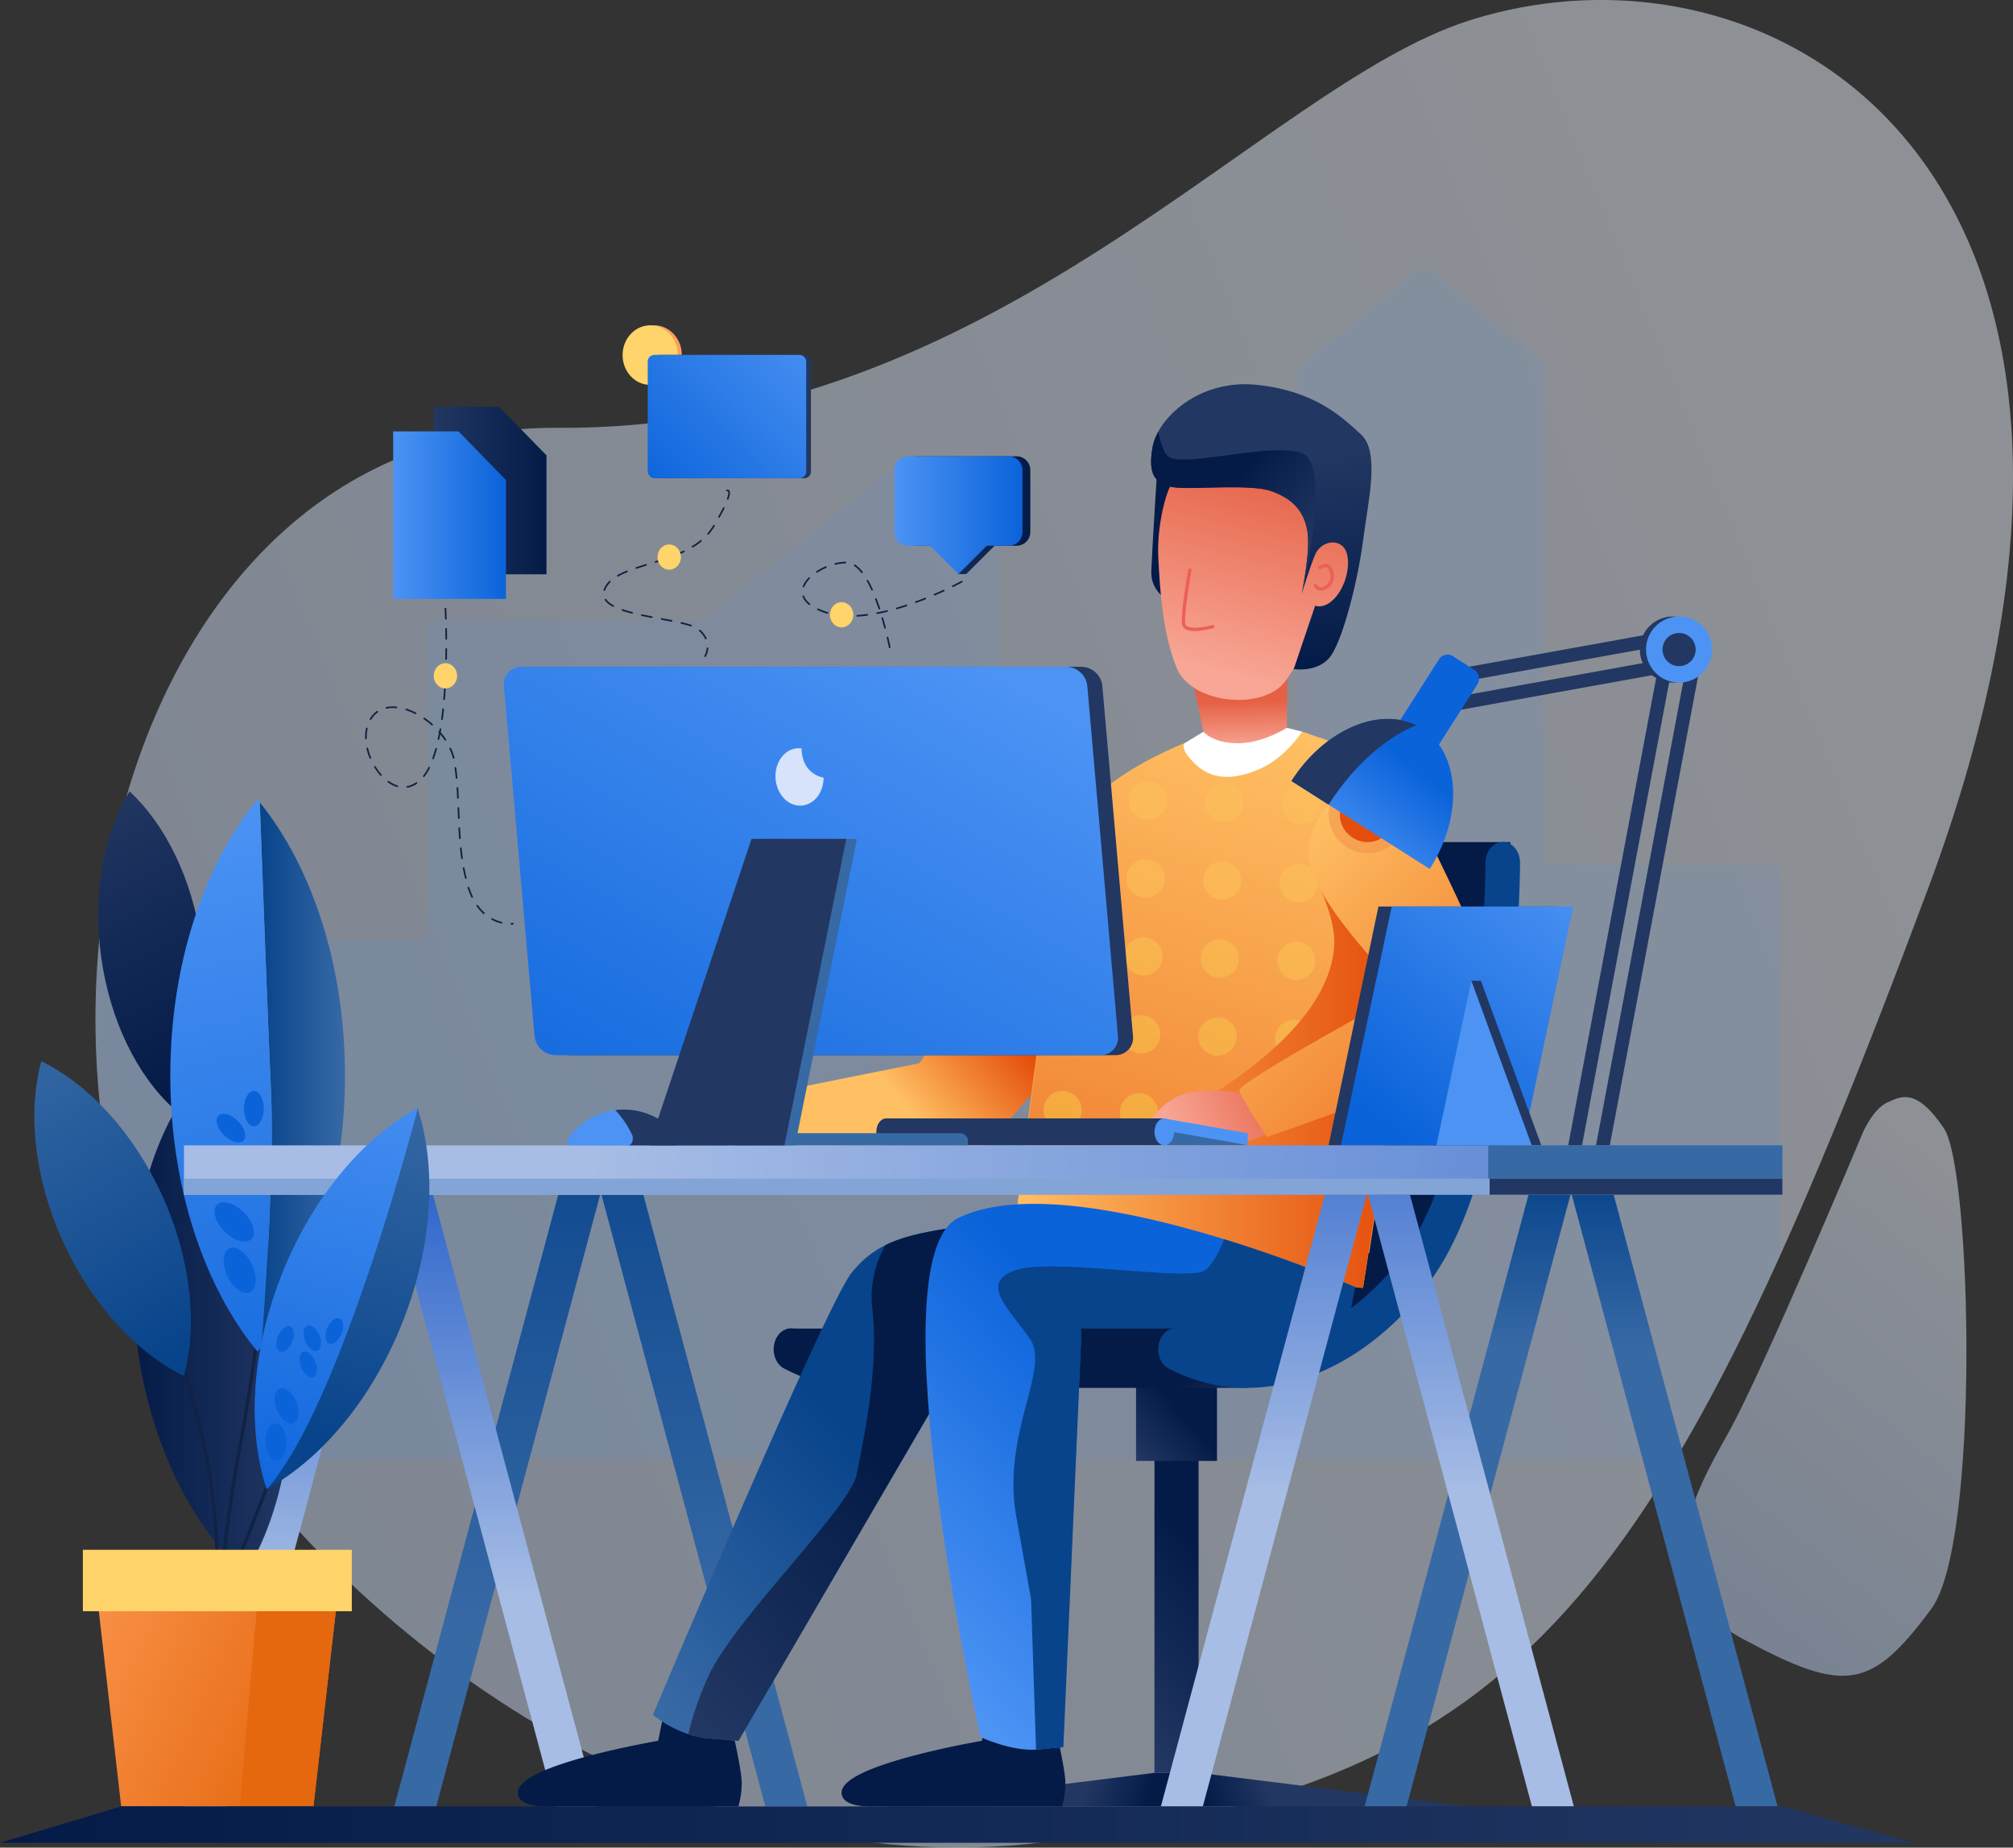<svg xmlns="http://www.w3.org/2000/svg" xmlns:xlink="http://www.w3.org/1999/xlink" viewBox="0 0 600 550.69"><rect x="0" y="0" width="600" height="550.69" fill="#333333" stroke="none"/><defs><style>.cls-1,.cls-2{opacity:0.49;}.cls-1{fill:url(#linear-gradient);}.cls-2{fill:url(#linear-gradient-2);}.cls-3,.cls-36{fill:#4c93f4;}.cls-3{opacity:0.1;}.cls-4{fill:url(#linear-gradient-3);}.cls-5{fill:url(#linear-gradient-4);}.cls-6{fill:url(#linear-gradient-5);}.cls-7{fill:url(#linear-gradient-6);}.cls-8{fill:url(#linear-gradient-7);}.cls-9{fill:url(#linear-gradient-8);}.cls-10{fill:url(#linear-gradient-9);}.cls-11{fill:url(#linear-gradient-10);}.cls-12{fill:url(#linear-gradient-11);}.cls-13{fill:url(#linear-gradient-12);}.cls-14{fill:url(#linear-gradient-13);}.cls-15{fill:url(#linear-gradient-14);}.cls-16{fill:url(#linear-gradient-15);}.cls-17{fill:url(#linear-gradient-16);}.cls-18{fill:url(#linear-gradient-17);}.cls-19{fill:url(#linear-gradient-18);}.cls-20{fill:url(#linear-gradient-19);}.cls-21{fill:url(#linear-gradient-20);}.cls-22{fill:url(#linear-gradient-21);}.cls-23{fill:url(#linear-gradient-22);}.cls-24{fill:url(#linear-gradient-23);}.cls-25{fill:url(#linear-gradient-24);}.cls-26{fill:url(#linear-gradient-25);}.cls-27{fill:url(#linear-gradient-26);}.cls-28{fill:url(#linear-gradient-27);}.cls-29{fill:#fff;}.cls-30{fill:url(#linear-gradient-28);}.cls-31{fill:url(#linear-gradient-29);}.cls-32{fill:url(#linear-gradient-30);}.cls-33{fill:url(#linear-gradient-31);}.cls-34{fill:#223762;}.cls-35{fill:url(#linear-gradient-32);}.cls-37{fill:#3769a5;}.cls-38{fill:url(#linear-gradient-33);}.cls-39{fill:url(#linear-gradient-34);}.cls-40,.cls-72,.cls-80{fill:none;stroke-linecap:round;stroke-linejoin:round;}.cls-40,.cls-80{stroke:#124;}.cls-41{fill:url(#linear-gradient-35);}.cls-42{fill:url(#linear-gradient-36);}.cls-43{fill:url(#linear-gradient-37);}.cls-44{fill:url(#linear-gradient-38);}.cls-45{fill:url(#linear-gradient-39);}.cls-46{fill:url(#linear-gradient-40);}.cls-47{fill:#ffd46a;}.cls-48{fill:url(#linear-gradient-41);}.cls-49{fill:url(#linear-gradient-42);}.cls-50{fill:#ef8c48;opacity:0.48;}.cls-51{fill:url(#linear-gradient-43);}.cls-52{fill:url(#linear-gradient-44);}.cls-53{fill:url(#linear-gradient-45);}.cls-54{fill:url(#linear-gradient-46);}.cls-55{fill:url(#linear-gradient-47);}.cls-56{fill:url(#linear-gradient-48);}.cls-57{fill:#83a4d6;}.cls-58{fill:url(#linear-gradient-49);}.cls-59{fill:url(#linear-gradient-50);}.cls-60{fill:url(#linear-gradient-51);}.cls-61{fill:url(#linear-gradient-52);}.cls-62{fill:url(#linear-gradient-53);}.cls-63{fill:url(#linear-gradient-54);}.cls-64{fill:url(#linear-gradient-55);}.cls-65{fill:url(#linear-gradient-56);}.cls-66{fill:url(#linear-gradient-57);}.cls-67{fill:url(#linear-gradient-58);}.cls-68{fill:url(#linear-gradient-59);}.cls-69{fill:url(#linear-gradient-60);}.cls-70{fill:url(#linear-gradient-61);}.cls-71{fill:#d6e3fa;}.cls-72{stroke:#eb6057;}.cls-73{fill:url(#linear-gradient-62);}.cls-74{fill:url(#linear-gradient-63);}.cls-75{fill:url(#linear-gradient-64);}.cls-76{fill:#ff9f5b;}.cls-77{fill:url(#linear-gradient-65);}.cls-78{fill:url(#linear-gradient-66);}.cls-79{fill:url(#linear-gradient-67);}.cls-80{stroke-width:0.5px;stroke-dasharray:3;}</style><linearGradient id="linear-gradient" x1="600.38" y1="365.4" x2="504.18" y2="482.62" gradientUnits="userSpaceOnUse"><stop offset="0" stop-color="#eaf1fc"/><stop offset="1" stop-color="#c0d4f4"/></linearGradient><linearGradient id="linear-gradient-2" x1="558.11" y1="270.15" x2="-167.31" y2="480.85" gradientTransform="matrix(1, -0.13, 0.14, 1.09, -56.28, -22.35)" xlink:href="#linear-gradient"/><linearGradient id="linear-gradient-3" x1="321.7" y1="538.43" x2="339.35" y2="544.56" gradientUnits="userSpaceOnUse"><stop offset="0" stop-color="#223762"/><stop offset="1" stop-color="#041b48"/></linearGradient><linearGradient id="linear-gradient-4" x1="-1121.02" y1="538.43" x2="-1103.37" y2="544.56" gradientTransform="matrix(-1, 0, 0, 1, -741.33, 0)" xlink:href="#linear-gradient-3"/><linearGradient id="linear-gradient-5" x1="318.57" y1="496.18" x2="356.98" y2="461.92" xlink:href="#linear-gradient-3"/><linearGradient id="linear-gradient-6" x1="339.02" y1="434.59" x2="352.96" y2="422.15" xlink:href="#linear-gradient-3"/><linearGradient id="linear-gradient-7" x1="-1079.94" y1="485.63" x2="-1079.94" y2="320.68" gradientTransform="matrix(-1, 0, 0, 1, -870, 0)" gradientUnits="userSpaceOnUse"><stop offset="0" stop-color="#3769a5"/><stop offset="1" stop-color="#08448b"/></linearGradient><linearGradient id="linear-gradient-8" x1="-1018.21" y1="485.63" x2="-1018.21" y2="320.68" xlink:href="#linear-gradient-7"/><linearGradient id="linear-gradient-9" x1="-1369.15" y1="401.66" x2="-1369.15" y2="351.29" xlink:href="#linear-gradient-7"/><linearGradient id="linear-gradient-10" x1="-1307.42" y1="401.66" x2="-1307.42" y2="351.29" xlink:href="#linear-gradient-7"/><linearGradient id="linear-gradient-11" x1="-1017.24" y1="476.32" x2="-1017.24" y2="354.24" gradientTransform="matrix(-1, 0, 0, 1, -870, 0)" gradientUnits="userSpaceOnUse"><stop offset="0" stop-color="#a7bde5"/><stop offset="1" stop-color="#2f66cb"/></linearGradient><linearGradient id="linear-gradient-12" x1="295.24" y1="569.27" x2="290.52" y2="552.69" xlink:href="#linear-gradient-3"/><linearGradient id="linear-gradient-13" x1="198.74" y1="569.27" x2="194.03" y2="552.69" xlink:href="#linear-gradient-3"/><linearGradient id="linear-gradient-14" x1="256.01" y1="424.45" x2="253.42" y2="415.34" xlink:href="#linear-gradient-3"/><linearGradient id="linear-gradient-15" x1="366.4" y1="418.68" x2="363.74" y2="409.3" xlink:href="#linear-gradient-3"/><linearGradient id="linear-gradient-16" x1="265.5" y1="324.78" x2="295.89" y2="298.31" gradientUnits="userSpaceOnUse"><stop offset="0" stop-color="#ffc063"/><stop offset="0.95" stop-color="#e44d0b"/></linearGradient><linearGradient id="linear-gradient-17" x1="185.71" y1="494.52" x2="256.53" y2="431.33" gradientTransform="matrix(1, 0, 0, 1, 0, 0)" xlink:href="#linear-gradient-7"/><linearGradient id="linear-gradient-18" x1="189.02" y1="492.28" x2="258.12" y2="430.63" xlink:href="#linear-gradient-3"/><linearGradient id="linear-gradient-19" x1="395.03" y1="218.69" x2="303.04" y2="504" gradientUnits="userSpaceOnUse"><stop offset="0" stop-color="#ffc063"/><stop offset="1" stop-color="#e58f0f"/></linearGradient><linearGradient id="linear-gradient-20" x1="394.42" y1="218.55" x2="302.51" y2="503.64" xlink:href="#linear-gradient-16"/><linearGradient id="linear-gradient-21" x1="301.87" y1="322.06" x2="421.48" y2="322.06" xlink:href="#linear-gradient-16"/><linearGradient id="linear-gradient-22" x1="261.82" y1="476.78" x2="334.79" y2="411.68" gradientUnits="userSpaceOnUse"><stop offset="0" stop-color="#4c93f4"/><stop offset="1" stop-color="#0b63da"/></linearGradient><linearGradient id="linear-gradient-23" x1="407.56" y1="484.52" x2="404.62" y2="482.68" gradientTransform="matrix(1, 0, 0, 1, 0, 0)" xlink:href="#linear-gradient-7"/><linearGradient id="linear-gradient-24" x1="349.44" y1="337.97" x2="386.28" y2="324.36" gradientUnits="userSpaceOnUse"><stop offset="0" stop-color="#f8a695"/><stop offset="1" stop-color="#e56045"/></linearGradient><linearGradient id="linear-gradient-25" x1="342.82" y1="425.38" x2="340.16" y2="416.01" xlink:href="#linear-gradient-3"/><linearGradient id="linear-gradient-26" x1="373.01" y1="261.11" x2="476.73" y2="370.34" xlink:href="#linear-gradient-16"/><linearGradient id="linear-gradient-27" x1="324.33" y1="487.96" x2="333.89" y2="472.89" gradientTransform="matrix(1, 0, 0, 1, 0, 0)" xlink:href="#linear-gradient-7"/><linearGradient id="linear-gradient-28" x1="356.83" y1="239.39" x2="356.83" y2="225.3" gradientTransform="translate(8.02 -8.53) rotate(-1.24)" xlink:href="#linear-gradient-24"/><linearGradient id="linear-gradient-29" x1="331.75" y1="180.4" x2="329.24" y2="186.43" gradientTransform="translate(19.82 -20.81) rotate(-2.99)" xlink:href="#linear-gradient-3"/><linearGradient id="linear-gradient-30" x1="351.95" y1="216.85" x2="369.41" y2="154.54" gradientTransform="translate(8.02 -8.53) rotate(-1.24)" xlink:href="#linear-gradient-24"/><linearGradient id="linear-gradient-31" x1="347.41" y1="177.93" x2="353.57" y2="240.09" gradientTransform="translate(19.82 -20.81) rotate(-2.99)" xlink:href="#linear-gradient-3"/><linearGradient id="linear-gradient-32" x1="342.77" y1="260.74" x2="284.69" y2="333.04" gradientTransform="translate(127.73)" xlink:href="#linear-gradient-22"/><linearGradient id="linear-gradient-33" x1="-955.51" y1="476.32" x2="-955.51" y2="354.24" xlink:href="#linear-gradient-11"/><linearGradient id="linear-gradient-34" x1="-956.73" y1="399.09" x2="-909.68" y2="399.09" gradientTransform="matrix(-1, 0, 0, 1, -870, 0)" xlink:href="#linear-gradient-3"/><linearGradient id="linear-gradient-35" x1="-893.75" y1="239.31" x2="-933.08" y2="320.18" gradientTransform="matrix(-1, 0, 0, 1, -870, 0)" xlink:href="#linear-gradient-3"/><linearGradient id="linear-gradient-36" x1="-972.84" y1="320.26" x2="-947.45" y2="320.26" xlink:href="#linear-gradient-7"/><linearGradient id="linear-gradient-37" x1="-923.8" y1="241.76" x2="-970.12" y2="452.03" gradientTransform="matrix(-1, 0, 0, 1, -870, 0)" xlink:href="#linear-gradient-22"/><linearGradient id="linear-gradient-38" x1="-872.35" y1="309.38" x2="-925.65" y2="401.28" xlink:href="#linear-gradient-7"/><linearGradient id="linear-gradient-39" x1="-869.51" y1="470.18" x2="-969.5" y2="514.78" gradientTransform="matrix(-1, 0, 0, 1, -870, 0)" gradientUnits="userSpaceOnUse"><stop offset="0" stop-color="#ff9f5b"/><stop offset="1" stop-color="#e5670e"/></linearGradient><linearGradient id="linear-gradient-40" x1="-876.78" y1="501.19" x2="-892.95" y2="501.19" xlink:href="#linear-gradient-39"/><linearGradient id="linear-gradient-41" x1="-933.74" y1="298.88" x2="-937.91" y2="309.91" gradientTransform="matrix(-1, 0, 0, 1, -870, 0)" xlink:href="#linear-gradient-22"/><linearGradient id="linear-gradient-42" x1="54.12" y1="425.28" x2="49.95" y2="436.31" gradientTransform="matrix(-1, 0, 0, 1, 109.97, -123.42)" xlink:href="#linear-gradient-22"/><linearGradient id="linear-gradient-43" x1="77.58" y1="434.15" x2="73.42" y2="445.17" gradientTransform="matrix(-1, 0, 0, 1, 130.02, -115.91)" xlink:href="#linear-gradient-22"/><linearGradient id="linear-gradient-44" x1="-362" y1="482.54" x2="-366.16" y2="493.56" gradientTransform="matrix(-1, 0, 0, 1, -310.41, -156.5)" xlink:href="#linear-gradient-22"/><linearGradient id="linear-gradient-45" x1="-1265.73" y1="253.2" x2="-1287.53" y2="225.86" gradientTransform="matrix(-0.84, 0.54, 0.54, 0.84, -786.37, 728.65)" xlink:href="#linear-gradient-22"/><linearGradient id="linear-gradient-46" x1="397.87" y1="255.38" x2="402.1" y2="249.86" gradientTransform="matrix(0.54, 0.84, -0.84, 0.54, 393.24, -231.42)" xlink:href="#linear-gradient-16"/><linearGradient id="linear-gradient-47" x1="-1268.2" y1="254.91" x2="-1289.89" y2="227.7" gradientTransform="matrix(-1, 0, 0, 1, -870, 0)" xlink:href="#linear-gradient-22"/><linearGradient id="linear-gradient-48" x1="-1045.1" y1="342.01" x2="-1552.89" y2="370.93" gradientTransform="matrix(1, 0, 0, -1, 1456.09, 697.45)" xlink:href="#linear-gradient-11"/><linearGradient id="linear-gradient-49" x1="-1308.43" y1="445.04" x2="-1308.43" y2="316.74" xlink:href="#linear-gradient-11"/><linearGradient id="linear-gradient-50" x1="-1246.7" y1="445.04" x2="-1246.7" y2="316.74" xlink:href="#linear-gradient-11"/><linearGradient id="linear-gradient-51" x1="279.29" y1="191.13" x2="178.32" y2="367.09" xlink:href="#linear-gradient-22"/><linearGradient id="linear-gradient-52" x1="-994.89" y1="324.35" x2="-967.51" y2="429.12" xlink:href="#linear-gradient-7"/><linearGradient id="linear-gradient-53" x1="-982.63" y1="321.14" x2="-955.24" y2="425.91" gradientTransform="matrix(-1, 0, 0, 1, -870, 0)" xlink:href="#linear-gradient-22"/><linearGradient id="linear-gradient-54" x1="-986.48" y1="306.41" x2="-947.22" y2="456.58" gradientTransform="matrix(-1, 0, 0, 1, -870, 0)" xlink:href="#linear-gradient-22"/><linearGradient id="linear-gradient-55" x1="-1349.54" y1="33.22" x2="-1352.75" y2="41.73" gradientTransform="matrix(0, -1, -1, 0, 157.21, -961.99)" xlink:href="#linear-gradient-22"/><linearGradient id="linear-gradient-56" x1="-1336.91" y1="41.06" x2="-1340.13" y2="49.57" gradientTransform="matrix(0, -1, -1, 0, 150.37, -947.02)" xlink:href="#linear-gradient-22"/><linearGradient id="linear-gradient-57" x1="-435.93" y1="532.44" x2="-439.14" y2="540.95" gradientTransform="matrix(-1, 0, 0, 1, -352.88, -160.12)" xlink:href="#linear-gradient-22"/><linearGradient id="linear-gradient-58" x1="-431.85" y1="539.26" x2="-435.06" y2="547.76" gradientTransform="matrix(-1, 0, 0, 1, -349.99, -159.08)" xlink:href="#linear-gradient-22"/><linearGradient id="linear-gradient-59" x1="-417.83" y1="539.28" x2="-421.04" y2="547.79" gradientTransform="matrix(-1, 0, 0, 1, -345.81, -155.72)" xlink:href="#linear-gradient-22"/><linearGradient id="linear-gradient-60" x1="-861.72" y1="412" x2="-864.93" y2="420.51" gradientTransform="matrix(-1, 0, 0, 1, -794.74, -22.79)" xlink:href="#linear-gradient-22"/><linearGradient id="linear-gradient-61" x1="-1440.4" y1="543.83" x2="-870" y2="543.83" gradientTransform="matrix(-1, 0, 0, 1, -870, 0)" xlink:href="#linear-gradient-3"/><linearGradient id="linear-gradient-62" x1="392.07" y1="161.49" x2="369.28" y2="141.39" xlink:href="#linear-gradient-3"/><linearGradient id="linear-gradient-63" x1="129.28" y1="146.19" x2="162.89" y2="146.19" xlink:href="#linear-gradient-3"/><linearGradient id="linear-gradient-64" x1="117.19" y1="153.54" x2="150.81" y2="153.54" xlink:href="#linear-gradient-22"/><linearGradient id="linear-gradient-65" x1="244.48" y1="97.71" x2="192.3" y2="147.35" xlink:href="#linear-gradient-22"/><linearGradient id="linear-gradient-66" x1="268.88" y1="153.54" x2="307.06" y2="153.54" xlink:href="#linear-gradient-3"/><linearGradient id="linear-gradient-67" x1="266.62" y1="153.54" x2="304.79" y2="153.54" xlink:href="#linear-gradient-22"/></defs><title>Asset 6</title><g id="Layer_2" data-name="Layer 2"><g id="Layer_1-2" data-name="Layer 1"><g id="_6" data-name="6"><path class="cls-1" d="M555.35,337.32s-30.06,71.73-40.26,89.87-25.59,45.23,4.52,61.37,38,15.39,56.06-9.07c14.6-19.76,12-130.95,3.76-143.17s-12.79-9.59-16.93-7.71S555.35,337.32,555.35,337.32Z"/><path class="cls-2" d="M166.32,127.51C296.57,128.3,376,25.82,437.91,6.11c93.08-29.61,215.86,47,136.68,259S454.39,530.94,311.77,549C197.66,563.5,97.17,480.57,57.13,414.38-5.51,310.83,36.06,126.73,166.32,127.51Z"/><path class="cls-3" d="M530.74,373.85V257.7H460.32V108.34l-35.87-29-37.71,30.49V257.7H298V139.45H266l-56.42,45.61H127.78v95.11H29.61C25.12,327,34,376.17,57.14,414.38A239.25,239.25,0,0,0,71,434.71H499.53C510,417.18,520.26,397,530.74,373.85Z"/><polygon class="cls-4" points="344.1 528.39 263.79 538.43 350.69 538.43 350.69 528.39 344.1 528.39"/><polygon class="cls-5" points="357.28 528.39 437.6 538.43 350.69 538.43 350.69 528.39 357.28 528.39"/><rect class="cls-6" x="344.1" y="406.69" width="13.15" height="121.7"/><rect class="cls-7" x="338.61" y="412.95" width="24.13" height="22.48"/><polygon class="cls-8" points="228.12 538.41 240.62 538.41 191.76 356.08 179.27 356.08 228.12 538.41"/><polygon class="cls-9" points="130.04 538.41 117.54 538.41 166.39 356.08 178.89 356.08 130.04 538.41"/><polygon class="cls-10" points="517.33 538.41 529.83 538.41 480.97 356.08 468.48 356.08 517.33 538.41"/><polygon class="cls-11" points="419.25 538.41 406.75 538.41 455.6 356.08 468.1 356.08 419.25 538.41"/><polygon class="cls-12" points="165.42 538.41 177.92 538.41 129.06 356.08 116.56 356.08 165.42 538.41"/><path class="cls-13" d="M315.47,518.84s2,8.95,2.08,12.38a25.45,25.45,0,0,1-1,7.2H260.57s-7.35.4-9.19-2.42,1-5.79,8.45-8.76c12.31-4.9,32.84-8.39,32.84-8.39l2.45-11.89Z"/><path class="cls-14" d="M219,518.84s2,8.95,2.08,12.38a25.45,25.45,0,0,1-1,7.2H164.07s-7.35.4-9.19-2.42,1-5.79,8.45-8.76c12.31-4.9,32.84-8.39,32.84-8.39l2.45-11.89Z"/><rect class="cls-15" x="235.64" y="395.98" width="28.15" height="12.63"/><path class="cls-16" d="M450.13,251H333.31c-2.84,0-5.15,2.77-5.17,6.21h0v.2A435.72,435.72,0,0,1,325,302.95a288.75,288.75,0,0,1-6.56,36.15c-3,11.74-7,22.54-11.88,30.56A72.39,72.39,0,0,1,285.08,392c-8.66,5.73-18.41,9.19-28.19,9.18a40.71,40.71,0,0,1-19.1-4.75c-2.61-1.37-5.64.09-6.77,3.25s.07,6.83,2.68,8.2a49.61,49.61,0,0,0,20.59,5.7l.15.08H371.52l52-31.36,17.06-29.27L451,274.17Z"/><path class="cls-17" d="M329.37,235.89l-55.32,81L213.64,329,217.05,345s67.54-.37,73.79-1.84,55.58-65.8,55.58-65.8Z"/><path class="cls-18" d="M288.88,365.18c-18,2.57-27.33,4.41-35.17,14.34s-59.11,131.6-59.11,131.6,7.3,6.21,16.42,7l9.12.75,64.7-111Z"/><path class="cls-19" d="M260,390.17c2,18-2.6,38.6-4.61,49.08s-36.75,43.38-44.47,60.84a93.94,93.94,0,0,0-5.78,16.77,25.55,25.55,0,0,0,5.85,1.23l9.12.75,64.7-111,4-42.64c-11,1.57-18.74,2.88-24.9,5.91A31.12,31.12,0,0,0,260,390.17Z"/><path class="cls-20" d="M388.13,218.08s20.75,6.15,30.46,17.81-12.32,148-12.32,148l-6.93-.79-97.47-11.13s13.08-123.26,23.56-133.56S353,221.54,353,221.54Z"/><path class="cls-21" d="M315.51,370.57a5.69,5.69,0,0,1,5.05,3.45l12.09,1.38a5.67,5.67,0,0,1,11.14,1.27L355.25,378c0-.18,0-.36,0-.55a5.7,5.7,0,1,1,11.12,1.82l12.2,1.39a5.64,5.64,0,0,1-.54-2.55,5.7,5.7,0,1,1,10.19,3.65l11.36,1.3,3.47.4a5.67,5.67,0,0,1,5.07-10c.53-3.45,1.16-7.65,1.86-12.41a5.69,5.69,0,1,1,1.29-8.88c5.86-41,14.25-108.28,7.56-116.32s-18.65-13.46-25.42-16.05a5.66,5.66,0,0,1-10.47-1.22l-12.73,1.25a5.64,5.64,0,0,1-8.37.82l-8.57.84s-17.12,6.52-27.6,16.82a6.3,6.3,0,0,0-.71.89,5.65,5.65,0,0,1-1.37,2.53,85.59,85.59,0,0,0-4.22,13.75,5.68,5.68,0,1,1-2.4,11c-.84,4.22-1.67,8.73-2.48,13.44a5.68,5.68,0,1,1-1.25,7.44c-6.21,38.21-11.13,84.49-11.13,84.49l8.68,1A5.69,5.69,0,0,1,315.51,370.57Zm95.16-135.69a5.7,5.7,0,1,1-5.86,5.53A5.7,5.7,0,0,1,410.67,234.87ZM410,258.11a5.7,5.7,0,1,1-5.86,5.53A5.7,5.7,0,0,1,410,258.11Zm-.68,23.23a5.7,5.7,0,1,1-5.86,5.53A5.7,5.7,0,0,1,409.32,281.34Zm-.68,23.23a5.7,5.7,0,1,1-5.86,5.53A5.7,5.7,0,0,1,408.64,304.57ZM408,327.81a5.7,5.7,0,1,1-5.86,5.53A5.7,5.7,0,0,1,408,327.81Zm-20.08-93.6a5.7,5.7,0,1,1-5.86,5.53A5.7,5.7,0,0,1,387.89,234.21Zm-.68,23.23a5.7,5.7,0,1,1-5.86,5.53A5.7,5.7,0,0,1,387.21,257.44Zm-.68,23.23a5.7,5.7,0,1,1-5.86,5.53A5.7,5.7,0,0,1,386.53,280.68Zm-.68,23.23a5.7,5.7,0,1,1-5.86,5.53A5.7,5.7,0,0,1,385.86,303.91Zm-.68,23.23a5.7,5.7,0,1,1-5.86,5.53A5.7,5.7,0,0,1,385.18,327.14Zm-.66,22.63a5.7,5.7,0,1,1-5.86,5.53A5.7,5.7,0,0,1,384.52,349.77ZM365.11,233.55a5.7,5.7,0,1,1-5.86,5.53A5.7,5.7,0,0,1,365.11,233.55Zm-.68,23.23a5.7,5.7,0,1,1-5.86,5.53A5.7,5.7,0,0,1,364.43,256.78ZM363.75,280a5.7,5.7,0,1,1-5.86,5.53A5.7,5.7,0,0,1,363.75,280Zm-.68,23.23a5.7,5.7,0,1,1-5.86,5.53A5.7,5.7,0,0,1,363.08,303.25Zm-.68,23.23a5.7,5.7,0,1,1-5.86,5.53A5.7,5.7,0,0,1,362.4,326.48Zm-.66,22.63a5.7,5.7,0,1,1-5.86,5.53A5.7,5.7,0,0,1,361.74,349.11ZM342.32,232.88a5.7,5.7,0,1,1-5.86,5.53A5.7,5.7,0,0,1,342.32,232.88Zm-.68,23.23a5.7,5.7,0,1,1-5.86,5.53A5.7,5.7,0,0,1,341.65,256.12ZM341,279.35a5.7,5.7,0,1,1-5.86,5.53A5.7,5.7,0,0,1,341,279.35Zm-.68,23.23a5.7,5.7,0,1,1-5.86,5.53A5.7,5.7,0,0,1,340.29,302.58Zm-.68,23.23a5.7,5.7,0,1,1-5.86,5.53A5.7,5.7,0,0,1,339.62,325.82ZM339,348.45A5.7,5.7,0,1,1,333.1,354,5.7,5.7,0,0,1,339,348.45Zm-21.45-46.53a5.7,5.7,0,1,1-5.86,5.53A5.7,5.7,0,0,1,317.51,301.92Zm-.68,23.23a5.7,5.7,0,1,1-5.86,5.53A5.7,5.7,0,0,1,316.84,325.15Zm-.66,22.63a5.7,5.7,0,1,1-5.86,5.53A5.7,5.7,0,0,1,316.18,347.78Z"/><path class="cls-22" d="M391.3,260.29s6.75,12.25,6.39,21.07c-1.69,41-93.76,72.33-93.76,72.33l-2.07,18.23,104.4,11.92,15.22-98.68Z"/><path class="cls-23" d="M403.85,383.56S319.39,346.61,285.64,363c-25.34,12.28,6.62,154.76,6.62,154.76s9.53,4.41,17.08,3.68l7.55-.74,5.44-124.54,50.92,11.14,28.12-10.66Z"/><path class="cls-24" d="M401.4,396.61l2.48-13a408,408,0,0,0-39-14.24c-1.42,3.48-3.38,7.36-5.55,9.14-4.4,3.62-45.2-3.62-56.42,0s-2.39,11.4,4,20.37-8.45,28.46-4,53.09l4.41,24.63,1.49,44.88.59,0,7.55-.74,5.44-124.54,50.92,11.14Z"/><path class="cls-25" d="M370.79,326a50.47,50.47,0,0,0-15.17-.55c-7.94,1-12.46,8.24-12.46,8.24s23.28,6.47,26.8,6.56,8.89-2.91,8.89-2.91Z"/><rect class="cls-26" x="322.27" y="395.98" width="28.15" height="13.22"/><path class="cls-27" d="M419.2,236.8s30.56,59.22,29.52,69-71.16,33.06-71.16,33.06-7.85-12.09-8.17-13.83c-.46-2.47,48.89-29.31,48.89-29.31s-26.1-25.6-27.94-39.09,10.6-22.91,18.42-22.91S419.2,236.8,419.2,236.8Z"/><path class="cls-28" d="M442.77,257.18v.2a435.74,435.74,0,0,1-3.13,45.57,288.75,288.75,0,0,1-6.56,36.15c-3,11.74-7,22.54-11.88,30.56A72.39,72.39,0,0,1,399.71,392c-8.66,5.73-18.41,9.19-28.19,9.18a40.71,40.71,0,0,1-19.1-4.75c-2.61-1.37-5.64.09-6.77,3.25s.07,6.83,2.68,8.2a49.5,49.5,0,0,0,23.19,5.78c11.78,0,23.15-4.12,33.12-10.7a83.5,83.5,0,0,0,24.84-25.92c6.1-10,10.46-22.45,13.74-35.49,4.9-19.55,7.33-40.53,8.57-56.7s1.28-27.52,1.28-27.66c0-3.44-2.29-6.25-5.13-6.26s-5.15,2.77-5.17,6.21Z"/><path class="cls-29" d="M358.72,218.08l-5.7,3.46s-1.6,1.75,3.61,6.52,12,4.23,19.29.92,12.2-10.9,12.2-10.9l-4.55-1.15Z"/><path class="cls-30" d="M355,200.27l3.69,17.81s2.65,3.37,10.12,3.46,14.73-4.61,14.73-4.61l.22-18.14Z"/><path class="cls-31" d="M345.17,135.88s-1.65,25.46-2,34.36,10.71,11.18,10.71,11.18l16.14-16.88-7.13-26.61Z"/><path class="cls-32" d="M345.25,166.28c.52,10,1.24,22.15,5.44,32.74s25.07,12.9,32,4.49,9.42-21.87,9.42-21.87,7.19.5,9.05-4.87,1.44-13.4-1.91-15-6.55,2.1-6.55,2.1S394,153.51,386.58,147s-35.56-4.31-37.12-3S344.73,156.24,345.25,166.28Z"/><path class="cls-33" d="M388,177s2.68-12.88,1.71-18.7-4.19-9.67-10.85-12S353,146.24,348.77,145s-6.73-3.29-5.24-11.75,13.69-20.33,31-18.55,25.48,9.57,31.15,14.8,2.16,19.5.61,31.49-5.73,28.3-9.29,34-11.38,4.42-11.38,4.42L392,180.52s2.87,1.28,6.19-2.63,4.64-10.82,2.73-14.15-7.25-2.55-9,1.74S388,177,388,177Z"/><polygon class="cls-34" points="449.14 341.37 396 341.37 410.86 270.2 464 270.2 449.14 341.37"/><polygon class="cls-35" points="453.8 341.37 399.69 341.37 414.82 270.2 468.93 270.2 453.8 341.37"/><polygon class="cls-34" points="441.41 292.32 459.4 341.37 430.99 341.37 438.56 292.32 441.41 292.32"/><polygon class="cls-36" points="438.56 292.32 456.55 341.37 428.14 341.37 438.56 292.32"/><polygon class="cls-37" points="346.42 336.32 372.1 341.3 360.44 341.37 346.42 341.37 346.42 336.32"/><polygon class="cls-36" points="346.9 336.91 371.9 341.3 371.9 337.74 346.9 333.35 346.9 336.91"/><path class="cls-34" d="M264.13,333.35c-1.62,0-2.93,1.8-2.93,4s1.31,4,2.93,4H347v-8Z"/><polygon class="cls-38" points="67.33 538.41 54.84 538.41 103.69 356.08 116.19 356.08 67.33 538.41"/><path class="cls-39" d="M85.39,396c4,28.45-1.14,55-12.35,73.16-15.78-14.39-28-38.49-32-66.94s1.14-55,12.35-73.16C69.16,343.43,81.4,367.52,85.39,396Z"/><path class="cls-40" d="M49.45,391.43a335.92,335.92,0,0,1,11.37,39.46c5.3,23.28,4,51,4,51"/><path class="cls-40" d="M78.61,383.84s-3.18,26.71-7.1,47.3-6.58,47.79-6.58,47.79"/><path class="cls-40" d="M85,428.69s-6.37,17.4-11,28.67-9,22.87-9,22.87"/><path class="cls-41" d="M60,281c2.62,19.15-.9,37-8.49,49.2-10.59-9.72-18.76-26-21.38-45.12s.9-37,8.49-49.2C49.16,245.61,57.34,261.85,60,281Z"/><path class="cls-42" d="M80.79,325.16c-1-22.29-2.49-62.51-3.34-86,15.46,19.14,25.38,48.47,25.38,81.4,0,32.55-9.7,61.57-24.85,80.72C79.67,378.84,81.7,345.45,80.79,325.16Z"/><path class="cls-43" d="M50.76,320.6c0-33.4,10.19-63.12,26-82.24.22.27.44.56.66.84.85,23.45,2.34,63.67,3.34,86,.91,20.29-1.12,53.68-2.81,76.16-.4.5-.78,1-1.19,1.52C61,383.72,50.76,354,50.76,320.6Z"/><path class="cls-44" d="M48.41,356.47c8.63,19,10.5,38.62,6.4,53.61-14-6.81-27.46-21.11-36.09-40.16s-10.5-38.62-6.4-53.61C26.29,323.12,39.78,337.43,48.41,356.47Z"/><polygon class="cls-45" points="36.11 538.35 93.44 538.35 101.95 464.04 27.6 464.04 36.11 538.35"/><polygon class="cls-46" points="101.95 464.04 93.44 538.35 71.51 538.35 77.86 464.04 101.95 464.04"/><rect class="cls-47" x="24.69" y="461.92" width="80.16" height="18.31" transform="translate(129.55 942.15) rotate(-180)"/><rect class="cls-34" x="466.27" y="164.27" width="4.04" height="78.6" rx="1.34" ry="1.34" transform="translate(585.33 -293.46) rotate(79.76)"/><ellipse class="cls-48" cx="75.66" cy="330.42" rx="2.95" ry="5.27"/><ellipse class="cls-49" cx="68.84" cy="336.24" rx="2.95" ry="5.27" transform="translate(-217.6 147.16) rotate(-45)"/><circle class="cls-50" cx="407.57" cy="242.73" r="11.56" transform="translate(-16.16 456) rotate(-57.49)"/><ellipse class="cls-51" cx="69.8" cy="364.2" rx="4.05" ry="7.23" transform="translate(-237.09 156.03) rotate(-45)"/><ellipse class="cls-52" cx="71.46" cy="378.63" rx="4.05" ry="7.23" transform="translate(-153.17 65.56) rotate(-24.97)"/><rect class="cls-34" x="464.82" y="156.26" width="4.04" height="78.6" rx="1.34" ry="1.34" transform="translate(576.25 -298.62) rotate(79.76)"/><rect class="cls-34" x="481.22" y="189.14" width="4.04" height="158.33" rx="1.34" ry="1.34" transform="translate(908.5 621.38) rotate(-169.34)"/><rect class="cls-53" x="414.65" y="193.31" width="13.66" height="55.18" rx="2.97" ry="2.97" transform="translate(184.74 -191.9) rotate(32.51)"/><circle class="cls-54" cx="407.57" cy="242.73" r="8.23" transform="translate(-16.16 456) rotate(-57.49)"/><path class="cls-55" d="M423.88,217.13c-11.38-7.25-28.82-.25-38.95,15.65L426.15,259C436.28,243.15,435.26,224.39,423.88,217.13Z"/><path class="cls-34" d="M384.92,232.78,396,239.84c7.41-11.62,17.06-20,26.09-23.69C410.73,210.62,394.54,217.69,384.92,232.78Z"/><rect class="cls-34" x="489.22" y="190.64" width="4.04" height="158.33" rx="1.34" ry="1.34" transform="translate(924.09 625.84) rotate(-169.34)"/><circle class="cls-34" cx="498.63" cy="193.6" r="9.86"/><circle class="cls-36" cx="500.47" cy="193.6" r="9.86"/><circle class="cls-34" cx="500.47" cy="193.6" r="4.94"/><rect class="cls-56" x="54.84" y="341.37" width="476.42" height="14.7" transform="translate(586.09 697.45) rotate(-180)"/><rect class="cls-37" x="443.59" y="341.37" width="87.66" height="14.7" transform="translate(974.84 697.45) rotate(-180)"/><rect class="cls-57" x="54.84" y="351.3" width="476.42" height="4.78" transform="translate(586.09 707.38) rotate(-180)"/><rect class="cls-34" x="444.01" y="351.3" width="87.25" height="4.78" transform="translate(975.26 707.38) rotate(-180)"/><polygon class="cls-58" points="456.61 538.41 469.11 538.41 420.25 356.08 407.75 356.08 456.61 538.41"/><polygon class="cls-59" points="358.52 538.41 346.02 538.41 394.88 356.08 407.38 356.08 358.52 538.41"/><path class="cls-37" d="M218.9,337.76h69.64a0,0,0,0,1,0,0v3.62a0,0,0,0,1,0,0H221.31a2.4,2.4,0,0,1-2.4-2.4v-1.21A0,0,0,0,1,218.9,337.76Z" transform="translate(507.45 679.13) rotate(-180)"/><path class="cls-34" d="M170,314.49H332.48a5.16,5.16,0,0,0,5.22-5.72l-9.13-104.31a6.37,6.37,0,0,0-6.22-5.72H159.89a5.16,5.16,0,0,0-5.22,5.72l9.13,104.31A6.37,6.37,0,0,0,170,314.49Z"/><path class="cls-60" d="M165.54,314.49H328a5.16,5.16,0,0,0,5.22-5.72l-9.13-104.31a6.37,6.37,0,0,0-6.22-5.72H155.42a5.16,5.16,0,0,0-5.22,5.72l9.13,104.31A6.37,6.37,0,0,0,165.54,314.49Z"/><path class="cls-36" d="M170.45,341.37a1.35,1.35,0,0,1-1.12-2.11,20.44,20.44,0,0,1,33.25,0,1.35,1.35,0,0,1-1.12,2.11Z"/><path class="cls-34" d="M188.39,338.21a28.1,28.1,0,0,0-5-7.34,20.63,20.63,0,0,1,2.54-.16,20.41,20.41,0,0,1,16.63,8.55,1.35,1.35,0,0,1-1.12,2.11h-14.2C188.36,341.37,189,339.53,188.39,338.21Z"/><path class="cls-61" d="M119.95,394.16C110.8,417.24,95.62,435,79.43,443.86c22.41-25.32,45-113.65,45-113.65C130.19,347.76,129.1,371.08,119.95,394.16Z"/><path class="cls-62" d="M84,379.9c9.15-23.08,24.33-40.82,40.52-49.69,0,0-22.63,88.33-45,113.65C73.72,426.31,74.81,403,84,379.9Z"/><path class="cls-63" d="M84,379.9c9.15-23.08,24.33-40.82,40.52-49.69,0,0-22.63,88.33-45,113.65C73.72,426.31,74.81,403,84,379.9Z"/><ellipse class="cls-64" cx="99.65" cy="396.73" rx="4.06" ry="2.28" transform="translate(-304.77 335.35) rotate(-67.27)"/><ellipse class="cls-65" cx="84.98" cy="399.09" rx="4.06" ry="2.28" transform="translate(-315.95 323.27) rotate(-67.27)"/><ellipse class="cls-66" cx="93.07" cy="398.84" rx="2.28" ry="4.06" transform="translate(-144.21 65.02) rotate(-22.27)"/><ellipse class="cls-67" cx="91.87" cy="406.69" rx="2.28" ry="4.06" transform="translate(-147.27 65.15) rotate(-22.27)"/><ellipse class="cls-68" cx="85.42" cy="419.02" rx="3.13" ry="5.57" transform="translate(-152.43 63.63) rotate(-22.27)"/><ellipse class="cls-69" cx="82.3" cy="429.78" rx="3.13" ry="5.57" transform="translate(-16.75 3.55) rotate(-2.24)"/><polygon class="cls-70" points="0 549.25 570.4 549.25 531.25 538.41 36.11 538.41 0 549.25"/><polygon class="cls-37" points="236.98 341.37 196.66 341.37 227.17 250.04 255.41 250.04 236.98 341.37"/><polygon class="cls-34" points="233.81 341.37 193.49 341.37 224 250.04 252.24 250.04 233.81 341.37"/><path class="cls-71" d="M239.31,225.94a10.08,10.08,0,0,1-.38-2.87,6,6,0,0,0-3,.34c-3.74,1.46-5.7,6.29-4.38,10.79s5.42,7,9.17,5.49c2.94-1.15,4.76-4.39,4.76-7.91A7.81,7.81,0,0,1,239.31,225.94Z"/><path class="cls-72" d="M354.64,169.91s-2.26,12.81-1.85,16,8.67.86,8.67.86"/><path class="cls-73" d="M388.13,135.11c-9-3.49-36.21,4.6-40.07.82-1.2-1.17-2.13-3.92-2.84-7.16a15.17,15.17,0,0,0-1.69,4.53c-1.49,8.46,1,10.51,5.24,11.75s23.4-1,30.06,1.33,9.88,6.19,10.85,12-1.71,18.7-1.71,18.7S397.14,138.6,388.13,135.11Z"/><ellipse class="cls-36" cx="347.03" cy="337.36" rx="2.93" ry="4.01"/><polygon class="cls-74" points="148.76 121.23 129.28 121.23 129.28 171.16 162.89 171.16 162.89 135.73 148.76 121.23"/><polygon class="cls-75" points="136.68 128.58 117.19 128.58 117.19 178.51 150.81 178.51 150.81 143.08 136.68 128.58"/><ellipse class="cls-76" cx="195" cy="105.84" rx="8.23" ry="8.88"/><ellipse class="cls-47" cx="193.8" cy="105.84" rx="8.23" ry="8.88"/><rect class="cls-34" x="194.47" y="105.78" width="47.24" height="36.76" rx="1.97" ry="1.97"/><rect class="cls-77" x="193.06" y="105.78" width="47.24" height="36.76" rx="1.97" ry="1.97"/><path class="cls-78" d="M303,136H273a4.1,4.1,0,0,0-4.1,4.1v18.46a4.1,4.1,0,0,0,4.1,4.1h6.54l6.17,8.44H288l8.44-8.44H303a4.1,4.1,0,0,0,4.1-4.1V140.09A4.1,4.1,0,0,0,303,136Z"/><path class="cls-79" d="M300.69,136h-30a4.1,4.1,0,0,0-4.1,4.1v18.46a4.1,4.1,0,0,0,4.1,4.1h6.54l8.44,8.44,8.44-8.44h6.54a4.1,4.1,0,0,0,4.1-4.1V140.09A4.1,4.1,0,0,0,300.69,136Z"/><path class="cls-80" d="M132.77,181.42s2.21,39.7-6.62,50.13-21.32-8.23-15.68-17.28,23,1,25,12.79.25,24,3.92,36.74,13.48,11.52,13.48,11.52"/><path class="cls-80" d="M216.68,146.19s3.08-1.06-4.09,10.85-28.86,10.09-32.35,18.53,23.34,8.22,27.94,12,2,8,2,8"/><path class="cls-80" d="M286.67,173.36s-25.46,14.15-40.48,9.19-2.47-14.89,6.05-14.89,13.48,27.89,13.48,27.89"/><ellipse class="cls-47" cx="199.46" cy="166.04" rx="3.49" ry="3.76"/><ellipse class="cls-47" cx="132.76" cy="201.43" rx="3.49" ry="3.76"/><ellipse class="cls-47" cx="250.85" cy="183.23" rx="3.49" ry="3.76"/><path class="cls-72" d="M393.41,169.16s2.43-1.64,3.24.56.73,4.3-2.05,5.65a2,2,0,0,1-2.51-.82"/></g></g></g></svg>